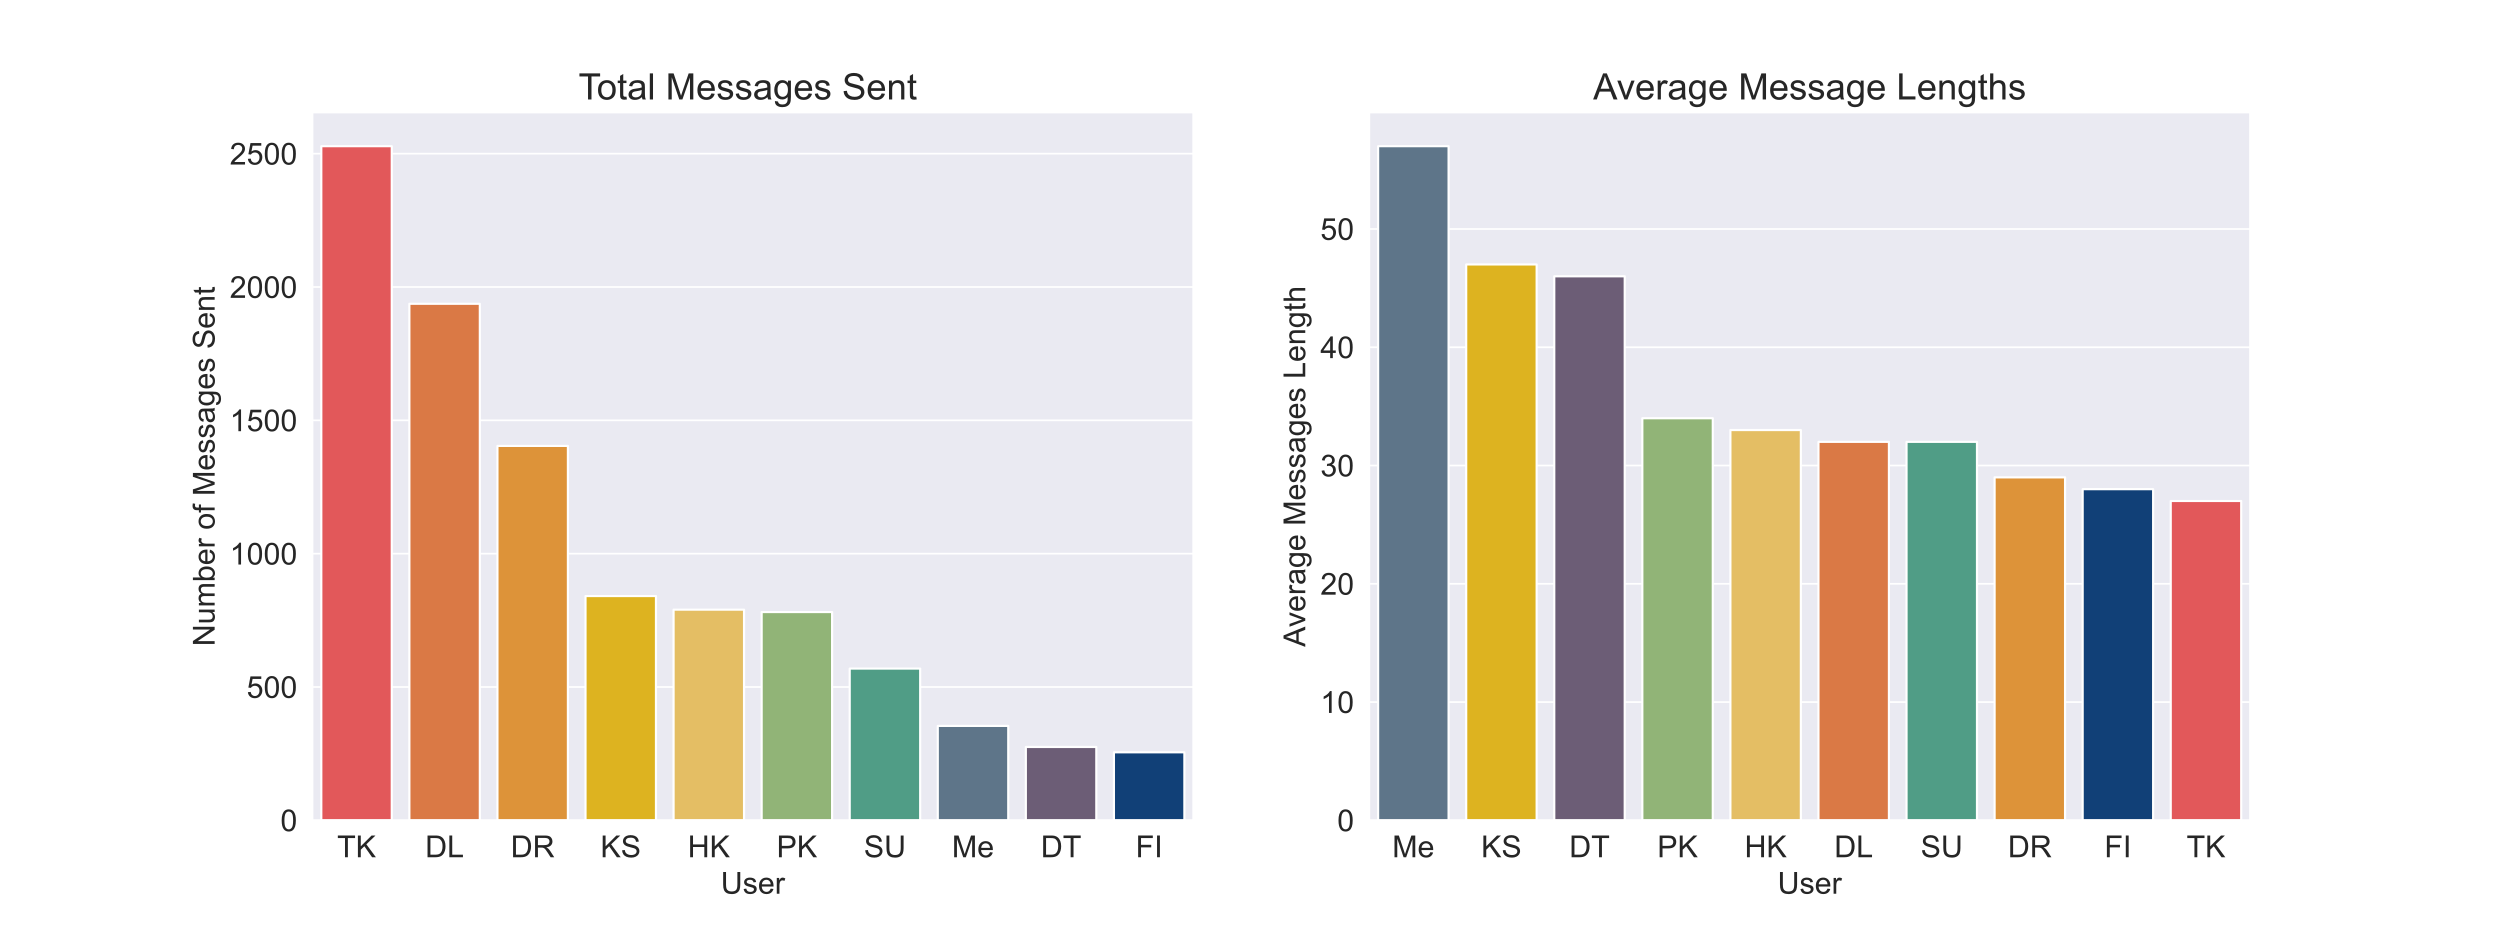 <?xml version="1.0" encoding="utf-8" standalone="no"?>
<!DOCTYPE svg PUBLIC "-//W3C//DTD SVG 1.1//EN"
  "http://www.w3.org/Graphics/SVG/1.1/DTD/svg11.dtd">
<!-- Created with matplotlib (https://matplotlib.org/) -->
<svg height="432pt" version="1.1" viewBox="0 0 1152 432" width="1152pt" xmlns="http://www.w3.org/2000/svg" xmlns:xlink="http://www.w3.org/1999/xlink">
 <defs>
  <style type="text/css">*{stroke-linecap:butt;stroke-linejoin:round;}</style>
 </defs>
 <g id="figure_1">
  <g id="patch_1">
   <path d="M 0 432 
L 1152 432 
L 1152 0 
L 0 0 
z
" style="fill:#ffffff;"/>
  </g>
  <g id="axes_1">
   <g id="patch_2">
    <path d="M 144 378 
L 549.818 378 
L 549.818 51.84 
L 144 51.84 
z
" style="fill:#eaeaf2;"/>
   </g>
   <g id="matplotlib.axis_1">
    <g id="xtick_1">
     <g id="text_1">
      <!-- TK -->
      <g style="fill:#262626;" transform="translate(155.346 395.021)scale(0.14 -0.14)">
       <defs>
        <path d="M 25.922 0 
L 25.922 63.141 
L 2.344 63.141 
L 2.344 71.578 
L 59.078 71.578 
L 59.078 63.141 
L 35.406 63.141 
L 35.406 0 
z
" id="ArialMT-84"/>
        <path d="M 7.328 0 
L 7.328 71.578 
L 16.797 71.578 
L 16.797 36.078 
L 52.344 71.578 
L 65.188 71.578 
L 35.156 42.578 
L 66.5 0 
L 54 0 
L 28.516 36.234 
L 16.797 24.812 
L 16.797 0 
z
" id="ArialMT-75"/>
       </defs>
       <use xlink:href="#ArialMT-84"/>
       <use x="61.084" xlink:href="#ArialMT-75"/>
      </g>
     </g>
    </g>
    <g id="xtick_2">
     <g id="text_2">
      <!-- DL -->
      <g style="fill:#262626;" transform="translate(195.925 395.021)scale(0.14 -0.14)">
       <defs>
        <path d="M 7.719 0 
L 7.719 71.578 
L 32.375 71.578 
Q 40.719 71.578 45.125 70.562 
Q 51.266 69.141 55.609 65.438 
Q 61.281 60.641 64.078 53.188 
Q 66.891 45.75 66.891 36.188 
Q 66.891 28.031 64.984 21.734 
Q 63.094 15.438 60.109 11.297 
Q 57.125 7.172 53.578 4.797 
Q 50.047 2.438 45.047 1.219 
Q 40.047 0 33.547 0 
z
M 17.188 8.453 
L 32.469 8.453 
Q 39.547 8.453 43.578 9.766 
Q 47.609 11.078 50 13.484 
Q 53.375 16.844 55.25 22.531 
Q 57.125 28.219 57.125 36.328 
Q 57.125 47.562 53.438 53.594 
Q 49.75 59.625 44.484 61.672 
Q 40.672 63.141 32.234 63.141 
L 17.188 63.141 
z
" id="ArialMT-68"/>
        <path d="M 7.328 0 
L 7.328 71.578 
L 16.797 71.578 
L 16.797 8.453 
L 52.047 8.453 
L 52.047 0 
z
" id="ArialMT-76"/>
       </defs>
       <use xlink:href="#ArialMT-68"/>
       <use x="72.217" xlink:href="#ArialMT-76"/>
      </g>
     </g>
    </g>
    <g id="xtick_3">
     <g id="text_3">
      <!-- DR -->
      <g style="fill:#262626;" transform="translate(235.344 395.021)scale(0.14 -0.14)">
       <defs>
        <path d="M 7.859 0 
L 7.859 71.578 
L 39.594 71.578 
Q 49.172 71.578 54.141 69.641 
Q 59.125 67.719 62.109 62.828 
Q 65.094 57.953 65.094 52.047 
Q 65.094 44.438 60.156 39.203 
Q 55.219 33.984 44.922 32.562 
Q 48.688 30.766 50.641 29 
Q 54.781 25.203 58.5 19.484 
L 70.953 0 
L 59.031 0 
L 49.562 14.891 
Q 45.406 21.344 42.719 24.75 
Q 40.047 28.172 37.922 29.531 
Q 35.797 30.906 33.594 31.453 
Q 31.984 31.781 28.328 31.781 
L 17.328 31.781 
L 17.328 0 
z
M 17.328 39.984 
L 37.703 39.984 
Q 44.188 39.984 47.844 41.328 
Q 51.516 42.672 53.422 45.625 
Q 55.328 48.578 55.328 52.047 
Q 55.328 57.125 51.641 60.391 
Q 47.953 63.672 39.984 63.672 
L 17.328 63.672 
z
" id="ArialMT-82"/>
       </defs>
       <use xlink:href="#ArialMT-68"/>
       <use x="72.217" xlink:href="#ArialMT-82"/>
      </g>
     </g>
    </g>
    <g id="xtick_4">
     <g id="text_4">
      <!-- KS -->
      <g style="fill:#262626;" transform="translate(276.698 395.021)scale(0.14 -0.14)">
       <defs>
        <path d="M 4.5 23 
L 13.422 23.781 
Q 14.062 18.406 16.375 14.969 
Q 18.703 11.531 23.578 9.406 
Q 28.469 7.281 34.578 7.281 
Q 39.984 7.281 44.141 8.891 
Q 48.297 10.5 50.312 13.297 
Q 52.344 16.109 52.344 19.438 
Q 52.344 22.797 50.391 25.312 
Q 48.438 27.828 43.953 29.547 
Q 41.062 30.672 31.203 33.031 
Q 21.344 35.406 17.391 37.5 
Q 12.25 40.188 9.734 44.156 
Q 7.234 48.141 7.234 53.078 
Q 7.234 58.5 10.297 63.203 
Q 13.375 67.922 19.281 70.359 
Q 25.203 72.797 32.422 72.797 
Q 40.375 72.797 46.453 70.234 
Q 52.547 67.672 55.812 62.688 
Q 59.078 57.719 59.328 51.422 
L 50.25 50.734 
Q 49.516 57.516 45.281 60.984 
Q 41.062 64.453 32.812 64.453 
Q 24.219 64.453 20.281 61.297 
Q 16.359 58.156 16.359 53.719 
Q 16.359 49.859 19.141 47.359 
Q 21.875 44.875 33.422 42.266 
Q 44.969 39.656 49.266 37.703 
Q 55.516 34.812 58.484 30.391 
Q 61.469 25.984 61.469 20.219 
Q 61.469 14.5 58.203 9.438 
Q 54.938 4.391 48.797 1.578 
Q 42.672 -1.219 35.016 -1.219 
Q 25.297 -1.219 18.719 1.609 
Q 12.156 4.438 8.422 10.125 
Q 4.688 15.828 4.5 23 
z
" id="ArialMT-83"/>
       </defs>
       <use xlink:href="#ArialMT-75"/>
       <use x="66.699" xlink:href="#ArialMT-83"/>
      </g>
     </g>
    </g>
    <g id="xtick_5">
     <g id="text_5">
      <!-- HK -->
      <g style="fill:#262626;" transform="translate(316.894 395.021)scale(0.14 -0.14)">
       <defs>
        <path d="M 8.016 0 
L 8.016 71.578 
L 17.484 71.578 
L 17.484 42.188 
L 54.688 42.188 
L 54.688 71.578 
L 64.156 71.578 
L 64.156 0 
L 54.688 0 
L 54.688 33.734 
L 17.484 33.734 
L 17.484 0 
z
" id="ArialMT-72"/>
       </defs>
       <use xlink:href="#ArialMT-72"/>
       <use x="72.217" xlink:href="#ArialMT-75"/>
      </g>
     </g>
    </g>
    <g id="xtick_6">
     <g id="text_6">
      <!-- PK -->
      <g style="fill:#262626;" transform="translate(357.862 395.021)scale(0.14 -0.14)">
       <defs>
        <path d="M 7.719 0 
L 7.719 71.578 
L 34.719 71.578 
Q 41.844 71.578 45.609 70.906 
Q 50.875 70.016 54.438 67.547 
Q 58.016 65.094 60.188 60.641 
Q 62.359 56.203 62.359 50.875 
Q 62.359 41.75 56.547 35.422 
Q 50.734 29.109 35.547 29.109 
L 17.188 29.109 
L 17.188 0 
z
M 17.188 37.547 
L 35.688 37.547 
Q 44.875 37.547 48.734 40.969 
Q 52.594 44.391 52.594 50.594 
Q 52.594 55.078 50.312 58.266 
Q 48.047 61.469 44.344 62.5 
Q 41.938 63.141 35.5 63.141 
L 17.188 63.141 
z
" id="ArialMT-80"/>
       </defs>
       <use xlink:href="#ArialMT-80"/>
       <use x="66.699" xlink:href="#ArialMT-75"/>
      </g>
     </g>
    </g>
    <g id="xtick_7">
     <g id="text_7">
      <!-- SU -->
      <g style="fill:#262626;" transform="translate(398.057 395.021)scale(0.14 -0.14)">
       <defs>
        <path d="M 54.688 71.578 
L 64.156 71.578 
L 64.156 30.219 
Q 64.156 19.438 61.719 13.078 
Q 59.281 6.734 52.906 2.75 
Q 46.531 -1.219 36.188 -1.219 
Q 26.125 -1.219 19.719 2.25 
Q 13.328 5.719 10.594 12.281 
Q 7.859 18.844 7.859 30.219 
L 7.859 71.578 
L 17.328 71.578 
L 17.328 30.281 
Q 17.328 20.953 19.062 16.531 
Q 20.797 12.109 25.016 9.719 
Q 29.25 7.328 35.359 7.328 
Q 45.797 7.328 50.234 12.062 
Q 54.688 16.797 54.688 30.281 
z
" id="ArialMT-85"/>
       </defs>
       <use xlink:href="#ArialMT-83"/>
       <use x="66.699" xlink:href="#ArialMT-85"/>
      </g>
     </g>
    </g>
    <g id="xtick_8">
     <g id="text_8">
      <!-- Me -->
      <g style="fill:#262626;" transform="translate(438.64 395.021)scale(0.14 -0.14)">
       <defs>
        <path d="M 7.422 0 
L 7.422 71.578 
L 21.688 71.578 
L 38.625 20.906 
Q 40.969 13.812 42.047 10.297 
Q 43.266 14.203 45.844 21.781 
L 62.984 71.578 
L 75.734 71.578 
L 75.734 0 
L 66.609 0 
L 66.609 59.906 
L 45.797 0 
L 37.25 0 
L 16.547 60.938 
L 16.547 0 
z
" id="ArialMT-77"/>
        <path d="M 42.094 16.703 
L 51.172 15.578 
Q 49.031 7.625 43.219 3.219 
Q 37.406 -1.172 28.375 -1.172 
Q 17 -1.172 10.328 5.828 
Q 3.656 12.844 3.656 25.484 
Q 3.656 38.578 10.391 45.797 
Q 17.141 53.031 27.875 53.031 
Q 38.281 53.031 44.875 45.953 
Q 51.469 38.875 51.469 26.031 
Q 51.469 25.25 51.422 23.688 
L 12.75 23.688 
Q 13.234 15.141 17.578 10.594 
Q 21.922 6.062 28.422 6.062 
Q 33.25 6.062 36.672 8.594 
Q 40.094 11.141 42.094 16.703 
z
M 13.234 30.906 
L 42.188 30.906 
Q 41.609 37.453 38.875 40.719 
Q 34.672 45.797 27.984 45.797 
Q 21.922 45.797 17.797 41.75 
Q 13.672 37.703 13.234 30.906 
z
" id="ArialMT-101"/>
       </defs>
       <use xlink:href="#ArialMT-77"/>
       <use x="83.301" xlink:href="#ArialMT-101"/>
      </g>
     </g>
    </g>
    <g id="xtick_9">
     <g id="text_9">
      <!-- DT -->
      <g style="fill:#262626;" transform="translate(479.615 395.021)scale(0.14 -0.14)">
       <use xlink:href="#ArialMT-68"/>
       <use x="72.217" xlink:href="#ArialMT-84"/>
      </g>
     </g>
    </g>
    <g id="xtick_10">
     <g id="text_10">
      <!-- FI -->
      <g style="fill:#262626;" transform="translate(523.307 395.021)scale(0.14 -0.14)">
       <defs>
        <path d="M 8.203 0 
L 8.203 71.578 
L 56.5 71.578 
L 56.5 63.141 
L 17.672 63.141 
L 17.672 40.969 
L 51.266 40.969 
L 51.266 32.516 
L 17.672 32.516 
L 17.672 0 
z
" id="ArialMT-70"/>
        <path d="M 9.328 0 
L 9.328 71.578 
L 18.797 71.578 
L 18.797 0 
z
" id="ArialMT-73"/>
       </defs>
       <use xlink:href="#ArialMT-70"/>
       <use x="61.084" xlink:href="#ArialMT-73"/>
      </g>
     </g>
    </g>
    <g id="text_11">
     <!-- User -->
     <g style="fill:#262626;" transform="translate(332.13 411.824)scale(0.14 -0.14)">
      <defs>
       <path d="M 3.078 15.484 
L 11.766 16.844 
Q 12.5 11.625 15.844 8.844 
Q 19.188 6.062 25.203 6.062 
Q 31.25 6.062 34.172 8.516 
Q 37.109 10.984 37.109 14.312 
Q 37.109 17.281 34.516 19 
Q 32.719 20.172 25.531 21.969 
Q 15.875 24.422 12.141 26.203 
Q 8.406 27.984 6.469 31.125 
Q 4.547 34.281 4.547 38.094 
Q 4.547 41.547 6.125 44.5 
Q 7.719 47.469 10.453 49.422 
Q 12.5 50.922 16.031 51.969 
Q 19.578 53.031 23.641 53.031 
Q 29.734 53.031 34.344 51.266 
Q 38.969 49.516 41.156 46.5 
Q 43.359 43.5 44.188 38.484 
L 35.594 37.312 
Q 35.016 41.312 32.203 43.547 
Q 29.391 45.797 24.266 45.797 
Q 18.219 45.797 15.625 43.797 
Q 13.031 41.797 13.031 39.109 
Q 13.031 37.406 14.109 36.031 
Q 15.188 34.625 17.484 33.688 
Q 18.797 33.203 25.25 31.453 
Q 34.578 28.953 38.25 27.359 
Q 41.938 25.781 44.031 22.75 
Q 46.141 19.734 46.141 15.234 
Q 46.141 10.844 43.578 6.953 
Q 41.016 3.078 36.172 0.953 
Q 31.344 -1.172 25.25 -1.172 
Q 15.141 -1.172 9.844 3.031 
Q 4.547 7.234 3.078 15.484 
z
" id="ArialMT-115"/>
       <path d="M 6.5 0 
L 6.5 51.859 
L 14.406 51.859 
L 14.406 44 
Q 17.438 49.516 20 51.266 
Q 22.562 53.031 25.641 53.031 
Q 30.078 53.031 34.672 50.203 
L 31.641 42.047 
Q 28.422 43.953 25.203 43.953 
Q 22.312 43.953 20.016 42.219 
Q 17.719 40.484 16.75 37.406 
Q 15.281 32.719 15.281 27.156 
L 15.281 0 
z
" id="ArialMT-114"/>
      </defs>
      <use xlink:href="#ArialMT-85"/>
      <use x="72.217" xlink:href="#ArialMT-115"/>
      <use x="122.217" xlink:href="#ArialMT-101"/>
      <use x="177.832" xlink:href="#ArialMT-114"/>
     </g>
    </g>
   </g>
   <g id="matplotlib.axis_2">
    <g id="ytick_1">
     <g id="line2d_1">
      <path clip-path="url(#p9c2d275e33)" d="M 144 378 
L 549.818 378 
" style="fill:none;stroke:#ffffff;stroke-linecap:round;stroke-width:0.8;"/>
     </g>
     <g id="text_12">
      <!-- 0 -->
      <g style="fill:#262626;" transform="translate(129.215 383.01)scale(0.14 -0.14)">
       <defs>
        <path d="M 4.156 35.297 
Q 4.156 48 6.766 55.734 
Q 9.375 63.484 14.516 67.672 
Q 19.672 71.875 27.484 71.875 
Q 33.25 71.875 37.594 69.547 
Q 41.938 67.234 44.766 62.859 
Q 47.609 58.5 49.219 52.219 
Q 50.828 45.953 50.828 35.297 
Q 50.828 22.703 48.234 14.969 
Q 45.656 7.234 40.5 3 
Q 35.359 -1.219 27.484 -1.219 
Q 17.141 -1.219 11.234 6.203 
Q 4.156 15.141 4.156 35.297 
z
M 13.188 35.297 
Q 13.188 17.672 17.312 11.828 
Q 21.438 6 27.484 6 
Q 33.547 6 37.672 11.859 
Q 41.797 17.719 41.797 35.297 
Q 41.797 52.984 37.672 58.781 
Q 33.547 64.594 27.391 64.594 
Q 21.344 64.594 17.719 59.469 
Q 13.188 52.938 13.188 35.297 
z
" id="ArialMT-48"/>
       </defs>
       <use xlink:href="#ArialMT-48"/>
      </g>
     </g>
    </g>
    <g id="ytick_2">
     <g id="line2d_2">
      <path clip-path="url(#p9c2d275e33)" d="M 144 316.562 
L 549.818 316.562 
" style="fill:none;stroke:#ffffff;stroke-linecap:round;stroke-width:0.8;"/>
     </g>
     <g id="text_13">
      <!-- 500 -->
      <g style="fill:#262626;" transform="translate(113.644 321.573)scale(0.14 -0.14)">
       <defs>
        <path d="M 4.156 18.75 
L 13.375 19.531 
Q 14.406 12.797 18.141 9.391 
Q 21.875 6 27.156 6 
Q 33.5 6 37.891 10.781 
Q 42.281 15.578 42.281 23.484 
Q 42.281 31 38.062 35.344 
Q 33.844 39.703 27 39.703 
Q 22.75 39.703 19.328 37.766 
Q 15.922 35.844 13.969 32.766 
L 5.719 33.844 
L 12.641 70.609 
L 48.25 70.609 
L 48.25 62.203 
L 19.672 62.203 
L 15.828 42.969 
Q 22.266 47.469 29.344 47.469 
Q 38.719 47.469 45.156 40.969 
Q 51.609 34.469 51.609 24.266 
Q 51.609 14.547 45.953 7.469 
Q 39.062 -1.219 27.156 -1.219 
Q 17.391 -1.219 11.203 4.25 
Q 5.031 9.719 4.156 18.75 
z
" id="ArialMT-53"/>
       </defs>
       <use xlink:href="#ArialMT-53"/>
       <use x="55.615" xlink:href="#ArialMT-48"/>
       <use x="111.23" xlink:href="#ArialMT-48"/>
      </g>
     </g>
    </g>
    <g id="ytick_3">
     <g id="line2d_3">
      <path clip-path="url(#p9c2d275e33)" d="M 144 255.125 
L 549.818 255.125 
" style="fill:none;stroke:#ffffff;stroke-linecap:round;stroke-width:0.8;"/>
     </g>
     <g id="text_14">
      <!-- 1000 -->
      <g style="fill:#262626;" transform="translate(105.859 260.135)scale(0.14 -0.14)">
       <defs>
        <path d="M 37.25 0 
L 28.469 0 
L 28.469 56 
Q 25.297 52.984 20.141 49.953 
Q 14.984 46.922 10.891 45.406 
L 10.891 53.906 
Q 18.266 57.375 23.781 62.297 
Q 29.297 67.234 31.594 71.875 
L 37.25 71.875 
z
" id="ArialMT-49"/>
       </defs>
       <use xlink:href="#ArialMT-49"/>
       <use x="55.615" xlink:href="#ArialMT-48"/>
       <use x="111.23" xlink:href="#ArialMT-48"/>
       <use x="166.846" xlink:href="#ArialMT-48"/>
      </g>
     </g>
    </g>
    <g id="ytick_4">
     <g id="line2d_4">
      <path clip-path="url(#p9c2d275e33)" d="M 144 193.687 
L 549.818 193.687 
" style="fill:none;stroke:#ffffff;stroke-linecap:round;stroke-width:0.8;"/>
     </g>
     <g id="text_15">
      <!-- 1500 -->
      <g style="fill:#262626;" transform="translate(105.859 198.698)scale(0.14 -0.14)">
       <use xlink:href="#ArialMT-49"/>
       <use x="55.615" xlink:href="#ArialMT-53"/>
       <use x="111.23" xlink:href="#ArialMT-48"/>
       <use x="166.846" xlink:href="#ArialMT-48"/>
      </g>
     </g>
    </g>
    <g id="ytick_5">
     <g id="line2d_5">
      <path clip-path="url(#p9c2d275e33)" d="M 144 132.25 
L 549.818 132.25 
" style="fill:none;stroke:#ffffff;stroke-linecap:round;stroke-width:0.8;"/>
     </g>
     <g id="text_16">
      <!-- 2000 -->
      <g style="fill:#262626;" transform="translate(105.859 137.26)scale(0.14 -0.14)">
       <defs>
        <path d="M 50.344 8.453 
L 50.344 0 
L 3.031 0 
Q 2.938 3.172 4.047 6.109 
Q 5.859 10.938 9.828 15.625 
Q 13.812 20.312 21.344 26.469 
Q 33.016 36.031 37.109 41.625 
Q 41.219 47.219 41.219 52.203 
Q 41.219 57.422 37.469 61 
Q 33.734 64.594 27.734 64.594 
Q 21.391 64.594 17.578 60.781 
Q 13.766 56.984 13.719 50.25 
L 4.688 51.172 
Q 5.609 61.281 11.656 66.578 
Q 17.719 71.875 27.938 71.875 
Q 38.234 71.875 44.234 66.156 
Q 50.25 60.453 50.25 52 
Q 50.25 47.703 48.484 43.547 
Q 46.734 39.406 42.656 34.812 
Q 38.578 30.219 29.109 22.219 
Q 21.188 15.578 18.938 13.203 
Q 16.703 10.844 15.234 8.453 
z
" id="ArialMT-50"/>
       </defs>
       <use xlink:href="#ArialMT-50"/>
       <use x="55.615" xlink:href="#ArialMT-48"/>
       <use x="111.23" xlink:href="#ArialMT-48"/>
       <use x="166.846" xlink:href="#ArialMT-48"/>
      </g>
     </g>
    </g>
    <g id="ytick_6">
     <g id="line2d_6">
      <path clip-path="url(#p9c2d275e33)" d="M 144 70.812 
L 549.818 70.812 
" style="fill:none;stroke:#ffffff;stroke-linecap:round;stroke-width:0.8;"/>
     </g>
     <g id="text_17">
      <!-- 2500 -->
      <g style="fill:#262626;" transform="translate(105.859 75.822)scale(0.14 -0.14)">
       <use xlink:href="#ArialMT-50"/>
       <use x="55.615" xlink:href="#ArialMT-53"/>
       <use x="111.23" xlink:href="#ArialMT-48"/>
       <use x="166.846" xlink:href="#ArialMT-48"/>
      </g>
     </g>
    </g>
    <g id="text_18">
     <!-- Number of Messages Sent -->
     <g style="fill:#262626;" transform="translate(98.912 297.787)rotate(-90)scale(0.14 -0.14)">
      <defs>
       <path d="M 7.625 0 
L 7.625 71.578 
L 17.328 71.578 
L 54.938 15.375 
L 54.938 71.578 
L 64.016 71.578 
L 64.016 0 
L 54.297 0 
L 16.703 56.25 
L 16.703 0 
z
" id="ArialMT-78"/>
       <path d="M 40.578 0 
L 40.578 7.625 
Q 34.516 -1.172 24.125 -1.172 
Q 19.531 -1.172 15.547 0.578 
Q 11.578 2.344 9.641 5 
Q 7.719 7.672 6.938 11.531 
Q 6.391 14.109 6.391 19.734 
L 6.391 51.859 
L 15.188 51.859 
L 15.188 23.094 
Q 15.188 16.219 15.719 13.812 
Q 16.547 10.359 19.234 8.375 
Q 21.922 6.391 25.875 6.391 
Q 29.828 6.391 33.297 8.422 
Q 36.766 10.453 38.203 13.938 
Q 39.656 17.438 39.656 24.078 
L 39.656 51.859 
L 48.438 51.859 
L 48.438 0 
z
" id="ArialMT-117"/>
       <path d="M 6.594 0 
L 6.594 51.859 
L 14.453 51.859 
L 14.453 44.578 
Q 16.891 48.391 20.938 50.703 
Q 25 53.031 30.172 53.031 
Q 35.938 53.031 39.625 50.641 
Q 43.312 48.25 44.828 43.953 
Q 50.984 53.031 60.844 53.031 
Q 68.562 53.031 72.703 48.75 
Q 76.859 44.484 76.859 35.594 
L 76.859 0 
L 68.109 0 
L 68.109 32.672 
Q 68.109 37.938 67.25 40.25 
Q 66.406 42.578 64.156 43.984 
Q 61.922 45.406 58.891 45.406 
Q 53.422 45.406 49.797 41.766 
Q 46.188 38.141 46.188 30.125 
L 46.188 0 
L 37.406 0 
L 37.406 33.688 
Q 37.406 39.547 35.25 42.469 
Q 33.109 45.406 28.219 45.406 
Q 24.516 45.406 21.359 43.453 
Q 18.219 41.5 16.797 37.734 
Q 15.375 33.984 15.375 26.906 
L 15.375 0 
z
" id="ArialMT-109"/>
       <path d="M 14.703 0 
L 6.547 0 
L 6.547 71.578 
L 15.328 71.578 
L 15.328 46.047 
Q 20.906 53.031 29.547 53.031 
Q 34.328 53.031 38.594 51.094 
Q 42.875 49.172 45.625 45.672 
Q 48.391 42.188 49.953 37.25 
Q 51.516 32.328 51.516 26.703 
Q 51.516 13.375 44.922 6.094 
Q 38.328 -1.172 29.109 -1.172 
Q 19.922 -1.172 14.703 6.5 
z
M 14.594 26.312 
Q 14.594 17 17.141 12.844 
Q 21.297 6.062 28.375 6.062 
Q 34.125 6.062 38.328 11.062 
Q 42.531 16.062 42.531 25.984 
Q 42.531 36.141 38.5 40.969 
Q 34.469 45.797 28.766 45.797 
Q 23 45.797 18.797 40.797 
Q 14.594 35.797 14.594 26.312 
z
" id="ArialMT-98"/>
       <path id="ArialMT-32"/>
       <path d="M 3.328 25.922 
Q 3.328 40.328 11.328 47.266 
Q 18.016 53.031 27.641 53.031 
Q 38.328 53.031 45.109 46.016 
Q 51.906 39.016 51.906 26.656 
Q 51.906 16.656 48.906 10.906 
Q 45.906 5.172 40.156 2 
Q 34.422 -1.172 27.641 -1.172 
Q 16.75 -1.172 10.031 5.812 
Q 3.328 12.797 3.328 25.922 
z
M 12.359 25.922 
Q 12.359 15.969 16.703 11.016 
Q 21.047 6.062 27.641 6.062 
Q 34.188 6.062 38.531 11.031 
Q 42.875 16.016 42.875 26.219 
Q 42.875 35.844 38.5 40.797 
Q 34.125 45.75 27.641 45.75 
Q 21.047 45.75 16.703 40.812 
Q 12.359 35.891 12.359 25.922 
z
" id="ArialMT-111"/>
       <path d="M 8.688 0 
L 8.688 45.016 
L 0.922 45.016 
L 0.922 51.859 
L 8.688 51.859 
L 8.688 57.375 
Q 8.688 62.594 9.625 65.141 
Q 10.891 68.562 14.078 70.672 
Q 17.281 72.797 23.047 72.797 
Q 26.766 72.797 31.25 71.922 
L 29.938 64.266 
Q 27.203 64.75 24.75 64.75 
Q 20.75 64.75 19.094 63.031 
Q 17.438 61.328 17.438 56.641 
L 17.438 51.859 
L 27.547 51.859 
L 27.547 45.016 
L 17.438 45.016 
L 17.438 0 
z
" id="ArialMT-102"/>
       <path d="M 40.438 6.391 
Q 35.547 2.25 31.031 0.531 
Q 26.516 -1.172 21.344 -1.172 
Q 12.797 -1.172 8.203 3 
Q 3.609 7.172 3.609 13.672 
Q 3.609 17.484 5.344 20.625 
Q 7.078 23.781 9.891 25.688 
Q 12.703 27.594 16.219 28.562 
Q 18.797 29.25 24.031 29.891 
Q 34.672 31.156 39.703 32.906 
Q 39.75 34.719 39.75 35.203 
Q 39.75 40.578 37.25 42.781 
Q 33.891 45.75 27.25 45.75 
Q 21.047 45.75 18.094 43.578 
Q 15.141 41.406 13.719 35.891 
L 5.125 37.062 
Q 6.297 42.578 8.984 45.969 
Q 11.672 49.359 16.75 51.188 
Q 21.828 53.031 28.516 53.031 
Q 35.156 53.031 39.297 51.469 
Q 43.453 49.906 45.406 47.531 
Q 47.359 45.172 48.141 41.547 
Q 48.578 39.312 48.578 33.453 
L 48.578 21.734 
Q 48.578 9.469 49.141 6.219 
Q 49.703 2.984 51.375 0 
L 42.188 0 
Q 40.828 2.734 40.438 6.391 
z
M 39.703 26.031 
Q 34.906 24.078 25.344 22.703 
Q 19.922 21.922 17.672 20.938 
Q 15.438 19.969 14.203 18.094 
Q 12.984 16.219 12.984 13.922 
Q 12.984 10.406 15.641 8.062 
Q 18.312 5.719 23.438 5.719 
Q 28.516 5.719 32.469 7.938 
Q 36.422 10.156 38.281 14.016 
Q 39.703 17 39.703 22.797 
z
" id="ArialMT-97"/>
       <path d="M 4.984 -4.297 
L 13.531 -5.562 
Q 14.062 -9.516 16.5 -11.328 
Q 19.781 -13.766 25.438 -13.766 
Q 31.547 -13.766 34.859 -11.328 
Q 38.188 -8.891 39.359 -4.5 
Q 40.047 -1.812 39.984 6.781 
Q 34.234 0 25.641 0 
Q 14.938 0 9.078 7.719 
Q 3.219 15.438 3.219 26.219 
Q 3.219 33.641 5.906 39.906 
Q 8.594 46.188 13.688 49.609 
Q 18.797 53.031 25.688 53.031 
Q 34.859 53.031 40.828 45.609 
L 40.828 51.859 
L 48.922 51.859 
L 48.922 7.031 
Q 48.922 -5.078 46.453 -10.125 
Q 44 -15.188 38.641 -18.109 
Q 33.297 -21.047 25.484 -21.047 
Q 16.219 -21.047 10.5 -16.875 
Q 4.781 -12.703 4.984 -4.297 
z
M 12.25 26.859 
Q 12.25 16.656 16.297 11.969 
Q 20.359 7.281 26.469 7.281 
Q 32.516 7.281 36.609 11.938 
Q 40.719 16.609 40.719 26.562 
Q 40.719 36.078 36.5 40.906 
Q 32.281 45.75 26.312 45.75 
Q 20.453 45.75 16.344 40.984 
Q 12.25 36.234 12.25 26.859 
z
" id="ArialMT-103"/>
       <path d="M 6.594 0 
L 6.594 51.859 
L 14.5 51.859 
L 14.5 44.484 
Q 20.219 53.031 31 53.031 
Q 35.688 53.031 39.625 51.344 
Q 43.562 49.656 45.516 46.922 
Q 47.469 44.188 48.25 40.438 
Q 48.734 37.984 48.734 31.891 
L 48.734 0 
L 39.938 0 
L 39.938 31.547 
Q 39.938 36.922 38.906 39.578 
Q 37.891 42.234 35.281 43.812 
Q 32.672 45.406 29.156 45.406 
Q 23.531 45.406 19.453 41.844 
Q 15.375 38.281 15.375 28.328 
L 15.375 0 
z
" id="ArialMT-110"/>
       <path d="M 25.781 7.859 
L 27.047 0.094 
Q 23.344 -0.688 20.406 -0.688 
Q 15.625 -0.688 12.984 0.828 
Q 10.359 2.344 9.281 4.812 
Q 8.203 7.281 8.203 15.188 
L 8.203 45.016 
L 1.766 45.016 
L 1.766 51.859 
L 8.203 51.859 
L 8.203 64.703 
L 16.938 69.969 
L 16.938 51.859 
L 25.781 51.859 
L 25.781 45.016 
L 16.938 45.016 
L 16.938 14.703 
Q 16.938 10.938 17.406 9.859 
Q 17.875 8.797 18.922 8.156 
Q 19.969 7.516 21.922 7.516 
Q 23.391 7.516 25.781 7.859 
z
" id="ArialMT-116"/>
      </defs>
      <use xlink:href="#ArialMT-78"/>
      <use x="72.217" xlink:href="#ArialMT-117"/>
      <use x="127.832" xlink:href="#ArialMT-109"/>
      <use x="211.133" xlink:href="#ArialMT-98"/>
      <use x="266.748" xlink:href="#ArialMT-101"/>
      <use x="322.363" xlink:href="#ArialMT-114"/>
      <use x="355.664" xlink:href="#ArialMT-32"/>
      <use x="383.447" xlink:href="#ArialMT-111"/>
      <use x="439.062" xlink:href="#ArialMT-102"/>
      <use x="466.846" xlink:href="#ArialMT-32"/>
      <use x="494.629" xlink:href="#ArialMT-77"/>
      <use x="577.93" xlink:href="#ArialMT-101"/>
      <use x="633.545" xlink:href="#ArialMT-115"/>
      <use x="683.545" xlink:href="#ArialMT-115"/>
      <use x="733.545" xlink:href="#ArialMT-97"/>
      <use x="789.16" xlink:href="#ArialMT-103"/>
      <use x="844.775" xlink:href="#ArialMT-101"/>
      <use x="900.391" xlink:href="#ArialMT-115"/>
      <use x="950.391" xlink:href="#ArialMT-32"/>
      <use x="978.174" xlink:href="#ArialMT-83"/>
      <use x="1044.873" xlink:href="#ArialMT-101"/>
      <use x="1100.488" xlink:href="#ArialMT-110"/>
      <use x="1156.104" xlink:href="#ArialMT-116"/>
     </g>
    </g>
   </g>
   <g id="patch_3">
    <path clip-path="url(#p9c2d275e33)" d="M 148.058 378 
L 180.524 378 
L 180.524 67.371 
L 148.058 67.371 
z
" style="fill:#e2585a;stroke:#ffffff;stroke-linejoin:miter;"/>
   </g>
   <g id="patch_4">
    <path clip-path="url(#p9c2d275e33)" d="M 188.64 378 
L 221.105 378 
L 221.105 139.991 
L 188.64 139.991 
z
" style="fill:#da7945;stroke:#ffffff;stroke-linejoin:miter;"/>
   </g>
   <g id="patch_5">
    <path clip-path="url(#p9c2d275e33)" d="M 229.222 378 
L 261.687 378 
L 261.687 205.483 
L 229.222 205.483 
z
" style="fill:#dd9339;stroke:#ffffff;stroke-linejoin:miter;"/>
   </g>
   <g id="patch_6">
    <path clip-path="url(#p9c2d275e33)" d="M 269.804 378 
L 302.269 378 
L 302.269 274.662 
L 269.804 274.662 
z
" style="fill:#ddb320;stroke:#ffffff;stroke-linejoin:miter;"/>
   </g>
   <g id="patch_7">
    <path clip-path="url(#p9c2d275e33)" d="M 310.385 378 
L 342.851 378 
L 342.851 280.929 
L 310.385 280.929 
z
" style="fill:#e4be64;stroke:#ffffff;stroke-linejoin:miter;"/>
   </g>
   <g id="patch_8">
    <path clip-path="url(#p9c2d275e33)" d="M 350.967 378 
L 383.433 378 
L 383.433 282.034 
L 350.967 282.034 
z
" style="fill:#91b477;stroke:#ffffff;stroke-linejoin:miter;"/>
   </g>
   <g id="patch_9">
    <path clip-path="url(#p9c2d275e33)" d="M 391.549 378 
L 424.015 378 
L 424.015 308.084 
L 391.549 308.084 
z
" style="fill:#509d86;stroke:#ffffff;stroke-linejoin:miter;"/>
   </g>
   <g id="patch_10">
    <path clip-path="url(#p9c2d275e33)" d="M 432.131 378 
L 464.596 378 
L 464.596 334.502 
L 432.131 334.502 
z
" style="fill:#5e7589;stroke:#ffffff;stroke-linejoin:miter;"/>
   </g>
   <g id="patch_11">
    <path clip-path="url(#p9c2d275e33)" d="M 472.713 378 
L 505.178 378 
L 505.178 344.209 
L 472.713 344.209 
z
" style="fill:#6c5d76;stroke:#ffffff;stroke-linejoin:miter;"/>
   </g>
   <g id="patch_12">
    <path clip-path="url(#p9c2d275e33)" d="M 513.295 378 
L 545.76 378 
L 545.76 346.667 
L 513.295 346.667 
z
" style="fill:#114077;stroke:#ffffff;stroke-linejoin:miter;"/>
   </g>
   <g id="line2d_7">
    <path clip-path="url(#p9c2d275e33)" style="fill:none;stroke:#424242;stroke-linecap:round;stroke-width:2.7;"/>
   </g>
   <g id="line2d_8">
    <path clip-path="url(#p9c2d275e33)" style="fill:none;stroke:#424242;stroke-linecap:round;stroke-width:2.7;"/>
   </g>
   <g id="line2d_9">
    <path clip-path="url(#p9c2d275e33)" style="fill:none;stroke:#424242;stroke-linecap:round;stroke-width:2.7;"/>
   </g>
   <g id="line2d_10">
    <path clip-path="url(#p9c2d275e33)" style="fill:none;stroke:#424242;stroke-linecap:round;stroke-width:2.7;"/>
   </g>
   <g id="line2d_11">
    <path clip-path="url(#p9c2d275e33)" style="fill:none;stroke:#424242;stroke-linecap:round;stroke-width:2.7;"/>
   </g>
   <g id="line2d_12">
    <path clip-path="url(#p9c2d275e33)" style="fill:none;stroke:#424242;stroke-linecap:round;stroke-width:2.7;"/>
   </g>
   <g id="line2d_13">
    <path clip-path="url(#p9c2d275e33)" style="fill:none;stroke:#424242;stroke-linecap:round;stroke-width:2.7;"/>
   </g>
   <g id="line2d_14">
    <path clip-path="url(#p9c2d275e33)" style="fill:none;stroke:#424242;stroke-linecap:round;stroke-width:2.7;"/>
   </g>
   <g id="line2d_15">
    <path clip-path="url(#p9c2d275e33)" style="fill:none;stroke:#424242;stroke-linecap:round;stroke-width:2.7;"/>
   </g>
   <g id="line2d_16">
    <path clip-path="url(#p9c2d275e33)" style="fill:none;stroke:#424242;stroke-linecap:round;stroke-width:2.7;"/>
   </g>
   <g id="patch_13">
    <path d="M 144 378 
L 144 51.84 
" style="fill:none;stroke:#ffffff;stroke-linecap:square;stroke-linejoin:miter;stroke-width:0.8;"/>
   </g>
   <g id="patch_14">
    <path d="M 549.818 378 
L 549.818 51.84 
" style="fill:none;stroke:#ffffff;stroke-linecap:square;stroke-linejoin:miter;stroke-width:0.8;"/>
   </g>
   <g id="patch_15">
    <path d="M 144 378 
L 549.818 378 
" style="fill:none;stroke:#ffffff;stroke-linecap:square;stroke-linejoin:miter;stroke-width:0.8;"/>
   </g>
   <g id="patch_16">
    <path d="M 144 51.84 
L 549.818 51.84 
" style="fill:none;stroke:#ffffff;stroke-linecap:square;stroke-linejoin:miter;stroke-width:0.8;"/>
   </g>
   <g id="text_19">
    <!-- Total Messages Sent  -->
    <g style="fill:#262626;" transform="translate(266.609 45.84)scale(0.168 -0.168)">
     <defs>
      <path d="M 6.391 0 
L 6.391 71.578 
L 15.188 71.578 
L 15.188 0 
z
" id="ArialMT-108"/>
     </defs>
     <use xlink:href="#ArialMT-84"/>
     <use x="49.959" xlink:href="#ArialMT-111"/>
     <use x="105.574" xlink:href="#ArialMT-116"/>
     <use x="133.357" xlink:href="#ArialMT-97"/>
     <use x="188.973" xlink:href="#ArialMT-108"/>
     <use x="211.189" xlink:href="#ArialMT-32"/>
     <use x="238.973" xlink:href="#ArialMT-77"/>
     <use x="322.273" xlink:href="#ArialMT-101"/>
     <use x="377.889" xlink:href="#ArialMT-115"/>
     <use x="427.889" xlink:href="#ArialMT-115"/>
     <use x="477.889" xlink:href="#ArialMT-97"/>
     <use x="533.504" xlink:href="#ArialMT-103"/>
     <use x="589.119" xlink:href="#ArialMT-101"/>
     <use x="644.734" xlink:href="#ArialMT-115"/>
     <use x="694.734" xlink:href="#ArialMT-32"/>
     <use x="722.518" xlink:href="#ArialMT-83"/>
     <use x="789.217" xlink:href="#ArialMT-101"/>
     <use x="844.832" xlink:href="#ArialMT-110"/>
     <use x="900.447" xlink:href="#ArialMT-116"/>
     <use x="928.23" xlink:href="#ArialMT-32"/>
    </g>
   </g>
  </g>
  <g id="axes_2">
   <g id="patch_17">
    <path d="M 630.982 378 
L 1036.8 378 
L 1036.8 51.84 
L 630.982 51.84 
z
" style="fill:#eaeaf2;"/>
   </g>
   <g id="matplotlib.axis_3">
    <g id="xtick_11">
     <g id="text_20">
      <!-- Me -->
      <g style="fill:#262626;" transform="translate(641.549 395.021)scale(0.14 -0.14)">
       <use xlink:href="#ArialMT-77"/>
       <use x="83.301" xlink:href="#ArialMT-101"/>
      </g>
     </g>
    </g>
    <g id="xtick_12">
     <g id="text_21">
      <!-- KS -->
      <g style="fill:#262626;" transform="translate(682.516 395.021)scale(0.14 -0.14)">
       <use xlink:href="#ArialMT-75"/>
       <use x="66.699" xlink:href="#ArialMT-83"/>
      </g>
     </g>
    </g>
    <g id="xtick_13">
     <g id="text_22">
      <!-- DT -->
      <g style="fill:#262626;" transform="translate(723.106 395.021)scale(0.14 -0.14)">
       <use xlink:href="#ArialMT-68"/>
       <use x="72.217" xlink:href="#ArialMT-84"/>
      </g>
     </g>
    </g>
    <g id="xtick_14">
     <g id="text_23">
      <!-- PK -->
      <g style="fill:#262626;" transform="translate(763.68 395.021)scale(0.14 -0.14)">
       <use xlink:href="#ArialMT-80"/>
       <use x="66.699" xlink:href="#ArialMT-75"/>
      </g>
     </g>
    </g>
    <g id="xtick_15">
     <g id="text_24">
      <!-- HK -->
      <g style="fill:#262626;" transform="translate(803.875 395.021)scale(0.14 -0.14)">
       <use xlink:href="#ArialMT-72"/>
       <use x="72.217" xlink:href="#ArialMT-75"/>
      </g>
     </g>
    </g>
    <g id="xtick_16">
     <g id="text_25">
      <!-- DL -->
      <g style="fill:#262626;" transform="translate(845.234 395.021)scale(0.14 -0.14)">
       <use xlink:href="#ArialMT-68"/>
       <use x="72.217" xlink:href="#ArialMT-76"/>
      </g>
     </g>
    </g>
    <g id="xtick_17">
     <g id="text_26">
      <!-- SU -->
      <g style="fill:#262626;" transform="translate(885.039 395.021)scale(0.14 -0.14)">
       <use xlink:href="#ArialMT-83"/>
       <use x="66.699" xlink:href="#ArialMT-85"/>
      </g>
     </g>
    </g>
    <g id="xtick_18">
     <g id="text_27">
      <!-- DR -->
      <g style="fill:#262626;" transform="translate(925.235 395.021)scale(0.14 -0.14)">
       <use xlink:href="#ArialMT-68"/>
       <use x="72.217" xlink:href="#ArialMT-82"/>
      </g>
     </g>
    </g>
    <g id="xtick_19">
     <g id="text_28">
      <!-- FI -->
      <g style="fill:#262626;" transform="translate(969.707 395.021)scale(0.14 -0.14)">
       <use xlink:href="#ArialMT-70"/>
       <use x="61.084" xlink:href="#ArialMT-73"/>
      </g>
     </g>
    </g>
    <g id="xtick_20">
     <g id="text_29">
      <!-- TK -->
      <g style="fill:#262626;" transform="translate(1007.564 395.021)scale(0.14 -0.14)">
       <use xlink:href="#ArialMT-84"/>
       <use x="61.084" xlink:href="#ArialMT-75"/>
      </g>
     </g>
    </g>
    <g id="text_30">
     <!-- User -->
     <g style="fill:#262626;" transform="translate(819.112 411.824)scale(0.14 -0.14)">
      <use xlink:href="#ArialMT-85"/>
      <use x="72.217" xlink:href="#ArialMT-115"/>
      <use x="122.217" xlink:href="#ArialMT-101"/>
      <use x="177.832" xlink:href="#ArialMT-114"/>
     </g>
    </g>
   </g>
   <g id="matplotlib.axis_4">
    <g id="ytick_7">
     <g id="line2d_17">
      <path clip-path="url(#p14c420a095)" d="M 630.982 378 
L 1036.8 378 
" style="fill:none;stroke:#ffffff;stroke-linecap:round;stroke-width:0.8;"/>
     </g>
     <g id="text_31">
      <!-- 0 -->
      <g style="fill:#262626;" transform="translate(616.197 383.01)scale(0.14 -0.14)">
       <use xlink:href="#ArialMT-48"/>
      </g>
     </g>
    </g>
    <g id="ytick_8">
     <g id="line2d_18">
      <path clip-path="url(#p14c420a095)" d="M 630.982 323.504 
L 1036.8 323.504 
" style="fill:none;stroke:#ffffff;stroke-linecap:round;stroke-width:0.8;"/>
     </g>
     <g id="text_32">
      <!-- 10 -->
      <g style="fill:#262626;" transform="translate(608.411 328.514)scale(0.14 -0.14)">
       <use xlink:href="#ArialMT-49"/>
       <use x="55.615" xlink:href="#ArialMT-48"/>
      </g>
     </g>
    </g>
    <g id="ytick_9">
     <g id="line2d_19">
      <path clip-path="url(#p14c420a095)" d="M 630.982 269.008 
L 1036.8 269.008 
" style="fill:none;stroke:#ffffff;stroke-linecap:round;stroke-width:0.8;"/>
     </g>
     <g id="text_33">
      <!-- 20 -->
      <g style="fill:#262626;" transform="translate(608.411 274.018)scale(0.14 -0.14)">
       <use xlink:href="#ArialMT-50"/>
       <use x="55.615" xlink:href="#ArialMT-48"/>
      </g>
     </g>
    </g>
    <g id="ytick_10">
     <g id="line2d_20">
      <path clip-path="url(#p14c420a095)" d="M 630.982 214.511 
L 1036.8 214.511 
" style="fill:none;stroke:#ffffff;stroke-linecap:round;stroke-width:0.8;"/>
     </g>
     <g id="text_34">
      <!-- 30 -->
      <g style="fill:#262626;" transform="translate(608.411 219.522)scale(0.14 -0.14)">
       <defs>
        <path d="M 4.203 18.891 
L 12.984 20.062 
Q 14.5 12.594 18.141 9.297 
Q 21.781 6 27 6 
Q 33.203 6 37.469 10.297 
Q 41.75 14.594 41.75 20.953 
Q 41.75 27 37.797 30.922 
Q 33.844 34.859 27.734 34.859 
Q 25.25 34.859 21.531 33.891 
L 22.516 41.609 
Q 23.391 41.5 23.922 41.5 
Q 29.547 41.5 34.031 44.422 
Q 38.531 47.359 38.531 53.469 
Q 38.531 58.297 35.25 61.469 
Q 31.984 64.656 26.812 64.656 
Q 21.688 64.656 18.266 61.422 
Q 14.844 58.203 13.875 51.766 
L 5.078 53.328 
Q 6.688 62.156 12.391 67.016 
Q 18.109 71.875 26.609 71.875 
Q 32.469 71.875 37.391 69.359 
Q 42.328 66.844 44.938 62.5 
Q 47.562 58.156 47.562 53.266 
Q 47.562 48.641 45.062 44.828 
Q 42.578 41.016 37.703 38.766 
Q 44.047 37.312 47.562 32.688 
Q 51.078 28.078 51.078 21.141 
Q 51.078 11.766 44.234 5.25 
Q 37.406 -1.266 26.953 -1.266 
Q 17.531 -1.266 11.297 4.344 
Q 5.078 9.969 4.203 18.891 
z
" id="ArialMT-51"/>
       </defs>
       <use xlink:href="#ArialMT-51"/>
       <use x="55.615" xlink:href="#ArialMT-48"/>
      </g>
     </g>
    </g>
    <g id="ytick_11">
     <g id="line2d_21">
      <path clip-path="url(#p14c420a095)" d="M 630.982 160.015 
L 1036.8 160.015 
" style="fill:none;stroke:#ffffff;stroke-linecap:round;stroke-width:0.8;"/>
     </g>
     <g id="text_35">
      <!-- 40 -->
      <g style="fill:#262626;" transform="translate(608.411 165.026)scale(0.14 -0.14)">
       <defs>
        <path d="M 32.328 0 
L 32.328 17.141 
L 1.266 17.141 
L 1.266 25.203 
L 33.938 71.578 
L 41.109 71.578 
L 41.109 25.203 
L 50.781 25.203 
L 50.781 17.141 
L 41.109 17.141 
L 41.109 0 
z
M 32.328 25.203 
L 32.328 57.469 
L 9.906 25.203 
z
" id="ArialMT-52"/>
       </defs>
       <use xlink:href="#ArialMT-52"/>
       <use x="55.615" xlink:href="#ArialMT-48"/>
      </g>
     </g>
    </g>
    <g id="ytick_12">
     <g id="line2d_22">
      <path clip-path="url(#p14c420a095)" d="M 630.982 105.519 
L 1036.8 105.519 
" style="fill:none;stroke:#ffffff;stroke-linecap:round;stroke-width:0.8;"/>
     </g>
     <g id="text_36">
      <!-- 50 -->
      <g style="fill:#262626;" transform="translate(608.411 110.529)scale(0.14 -0.14)">
       <use xlink:href="#ArialMT-53"/>
       <use x="55.615" xlink:href="#ArialMT-48"/>
      </g>
     </g>
    </g>
    <g id="text_37">
     <!-- Average Messages Length -->
     <g style="fill:#262626;" transform="translate(601.465 298.067)rotate(-90)scale(0.14 -0.14)">
      <defs>
       <path d="M -0.141 0 
L 27.344 71.578 
L 37.547 71.578 
L 66.844 0 
L 56.062 0 
L 47.703 21.688 
L 17.781 21.688 
L 9.906 0 
z
M 20.516 29.391 
L 44.781 29.391 
L 37.312 49.219 
Q 33.891 58.25 32.234 64.062 
Q 30.859 57.172 28.375 50.391 
z
" id="ArialMT-65"/>
       <path d="M 21 0 
L 1.266 51.859 
L 10.547 51.859 
L 21.688 20.797 
Q 23.484 15.766 25 10.359 
Q 26.172 14.453 28.266 20.219 
L 39.797 51.859 
L 48.828 51.859 
L 29.203 0 
z
" id="ArialMT-118"/>
       <path d="M 6.594 0 
L 6.594 71.578 
L 15.375 71.578 
L 15.375 45.906 
Q 21.531 53.031 30.906 53.031 
Q 36.672 53.031 40.922 50.75 
Q 45.172 48.484 47 44.484 
Q 48.828 40.484 48.828 32.859 
L 48.828 0 
L 40.047 0 
L 40.047 32.859 
Q 40.047 39.453 37.188 42.453 
Q 34.328 45.453 29.109 45.453 
Q 25.203 45.453 21.75 43.422 
Q 18.312 41.406 16.844 37.938 
Q 15.375 34.469 15.375 28.375 
L 15.375 0 
z
" id="ArialMT-104"/>
      </defs>
      <use xlink:href="#ArialMT-65"/>
      <use x="64.949" xlink:href="#ArialMT-118"/>
      <use x="114.949" xlink:href="#ArialMT-101"/>
      <use x="170.564" xlink:href="#ArialMT-114"/>
      <use x="203.865" xlink:href="#ArialMT-97"/>
      <use x="259.48" xlink:href="#ArialMT-103"/>
      <use x="315.096" xlink:href="#ArialMT-101"/>
      <use x="370.711" xlink:href="#ArialMT-32"/>
      <use x="398.494" xlink:href="#ArialMT-77"/>
      <use x="481.795" xlink:href="#ArialMT-101"/>
      <use x="537.41" xlink:href="#ArialMT-115"/>
      <use x="587.41" xlink:href="#ArialMT-115"/>
      <use x="637.41" xlink:href="#ArialMT-97"/>
      <use x="693.025" xlink:href="#ArialMT-103"/>
      <use x="748.641" xlink:href="#ArialMT-101"/>
      <use x="804.256" xlink:href="#ArialMT-115"/>
      <use x="854.256" xlink:href="#ArialMT-32"/>
      <use x="882.039" xlink:href="#ArialMT-76"/>
      <use x="937.654" xlink:href="#ArialMT-101"/>
      <use x="993.27" xlink:href="#ArialMT-110"/>
      <use x="1048.885" xlink:href="#ArialMT-103"/>
      <use x="1104.5" xlink:href="#ArialMT-116"/>
      <use x="1132.283" xlink:href="#ArialMT-104"/>
     </g>
    </g>
   </g>
   <g id="patch_18">
    <path clip-path="url(#p14c420a095)" d="M 635.04 378 
L 667.505 378 
L 667.505 67.371 
L 635.04 67.371 
z
" style="fill:#5e7589;stroke:#ffffff;stroke-linejoin:miter;"/>
   </g>
   <g id="patch_19">
    <path clip-path="url(#p14c420a095)" d="M 675.622 378 
L 708.087 378 
L 708.087 121.868 
L 675.622 121.868 
z
" style="fill:#ddb320;stroke:#ffffff;stroke-linejoin:miter;"/>
   </g>
   <g id="patch_20">
    <path clip-path="url(#p14c420a095)" d="M 716.204 378 
L 748.669 378 
L 748.669 127.317 
L 716.204 127.317 
z
" style="fill:#6c5d76;stroke:#ffffff;stroke-linejoin:miter;"/>
   </g>
   <g id="patch_21">
    <path clip-path="url(#p14c420a095)" d="M 756.785 378 
L 789.251 378 
L 789.251 192.713 
L 756.785 192.713 
z
" style="fill:#91b477;stroke:#ffffff;stroke-linejoin:miter;"/>
   </g>
   <g id="patch_22">
    <path clip-path="url(#p14c420a095)" d="M 797.367 378 
L 829.833 378 
L 829.833 198.162 
L 797.367 198.162 
z
" style="fill:#e4be64;stroke:#ffffff;stroke-linejoin:miter;"/>
   </g>
   <g id="patch_23">
    <path clip-path="url(#p14c420a095)" d="M 837.949 378 
L 870.415 378 
L 870.415 203.612 
L 837.949 203.612 
z
" style="fill:#da7945;stroke:#ffffff;stroke-linejoin:miter;"/>
   </g>
   <g id="patch_24">
    <path clip-path="url(#p14c420a095)" d="M 878.531 378 
L 910.996 378 
L 910.996 203.612 
L 878.531 203.612 
z
" style="fill:#509d86;stroke:#ffffff;stroke-linejoin:miter;"/>
   </g>
   <g id="patch_25">
    <path clip-path="url(#p14c420a095)" d="M 919.113 378 
L 951.578 378 
L 951.578 219.961 
L 919.113 219.961 
z
" style="fill:#dd9339;stroke:#ffffff;stroke-linejoin:miter;"/>
   </g>
   <g id="patch_26">
    <path clip-path="url(#p14c420a095)" d="M 959.695 378 
L 992.16 378 
L 992.16 225.411 
L 959.695 225.411 
z
" style="fill:#114077;stroke:#ffffff;stroke-linejoin:miter;"/>
   </g>
   <g id="patch_27">
    <path clip-path="url(#p14c420a095)" d="M 1000.276 378 
L 1032.742 378 
L 1032.742 230.86 
L 1000.276 230.86 
z
" style="fill:#e2585a;stroke:#ffffff;stroke-linejoin:miter;"/>
   </g>
   <g id="line2d_23">
    <path clip-path="url(#p14c420a095)" style="fill:none;stroke:#424242;stroke-linecap:round;stroke-width:2.7;"/>
   </g>
   <g id="line2d_24">
    <path clip-path="url(#p14c420a095)" style="fill:none;stroke:#424242;stroke-linecap:round;stroke-width:2.7;"/>
   </g>
   <g id="line2d_25">
    <path clip-path="url(#p14c420a095)" style="fill:none;stroke:#424242;stroke-linecap:round;stroke-width:2.7;"/>
   </g>
   <g id="line2d_26">
    <path clip-path="url(#p14c420a095)" style="fill:none;stroke:#424242;stroke-linecap:round;stroke-width:2.7;"/>
   </g>
   <g id="line2d_27">
    <path clip-path="url(#p14c420a095)" style="fill:none;stroke:#424242;stroke-linecap:round;stroke-width:2.7;"/>
   </g>
   <g id="line2d_28">
    <path clip-path="url(#p14c420a095)" style="fill:none;stroke:#424242;stroke-linecap:round;stroke-width:2.7;"/>
   </g>
   <g id="line2d_29">
    <path clip-path="url(#p14c420a095)" style="fill:none;stroke:#424242;stroke-linecap:round;stroke-width:2.7;"/>
   </g>
   <g id="line2d_30">
    <path clip-path="url(#p14c420a095)" style="fill:none;stroke:#424242;stroke-linecap:round;stroke-width:2.7;"/>
   </g>
   <g id="line2d_31">
    <path clip-path="url(#p14c420a095)" style="fill:none;stroke:#424242;stroke-linecap:round;stroke-width:2.7;"/>
   </g>
   <g id="line2d_32">
    <path clip-path="url(#p14c420a095)" style="fill:none;stroke:#424242;stroke-linecap:round;stroke-width:2.7;"/>
   </g>
   <g id="patch_28">
    <path d="M 630.982 378 
L 630.982 51.84 
" style="fill:none;stroke:#ffffff;stroke-linecap:square;stroke-linejoin:miter;stroke-width:0.8;"/>
   </g>
   <g id="patch_29">
    <path d="M 1036.8 378 
L 1036.8 51.84 
" style="fill:none;stroke:#ffffff;stroke-linecap:square;stroke-linejoin:miter;stroke-width:0.8;"/>
   </g>
   <g id="patch_30">
    <path d="M 630.982 378 
L 1036.8 378 
" style="fill:none;stroke:#ffffff;stroke-linecap:square;stroke-linejoin:miter;stroke-width:0.8;"/>
   </g>
   <g id="patch_31">
    <path d="M 630.982 51.84 
L 1036.8 51.84 
" style="fill:none;stroke:#ffffff;stroke-linecap:square;stroke-linejoin:miter;stroke-width:0.8;"/>
   </g>
   <g id="text_38">
    <!-- Average Message Lengths -->
    <g style="fill:#262626;" transform="translate(734.115 45.84)scale(0.168 -0.168)">
     <use xlink:href="#ArialMT-65"/>
     <use x="64.949" xlink:href="#ArialMT-118"/>
     <use x="114.949" xlink:href="#ArialMT-101"/>
     <use x="170.564" xlink:href="#ArialMT-114"/>
     <use x="203.865" xlink:href="#ArialMT-97"/>
     <use x="259.48" xlink:href="#ArialMT-103"/>
     <use x="315.096" xlink:href="#ArialMT-101"/>
     <use x="370.711" xlink:href="#ArialMT-32"/>
     <use x="398.494" xlink:href="#ArialMT-77"/>
     <use x="481.795" xlink:href="#ArialMT-101"/>
     <use x="537.41" xlink:href="#ArialMT-115"/>
     <use x="587.41" xlink:href="#ArialMT-115"/>
     <use x="637.41" xlink:href="#ArialMT-97"/>
     <use x="693.025" xlink:href="#ArialMT-103"/>
     <use x="748.641" xlink:href="#ArialMT-101"/>
     <use x="804.256" xlink:href="#ArialMT-32"/>
     <use x="832.039" xlink:href="#ArialMT-76"/>
     <use x="887.654" xlink:href="#ArialMT-101"/>
     <use x="943.27" xlink:href="#ArialMT-110"/>
     <use x="998.885" xlink:href="#ArialMT-103"/>
     <use x="1054.5" xlink:href="#ArialMT-116"/>
     <use x="1082.283" xlink:href="#ArialMT-104"/>
     <use x="1137.898" xlink:href="#ArialMT-115"/>
    </g>
   </g>
  </g>
 </g>
 <defs>
  <clipPath id="p9c2d275e33">
   <rect height="326.16" width="405.818" x="144" y="51.84"/>
  </clipPath>
  <clipPath id="p14c420a095">
   <rect height="326.16" width="405.818" x="630.982" y="51.84"/>
  </clipPath>
 </defs>
</svg>
